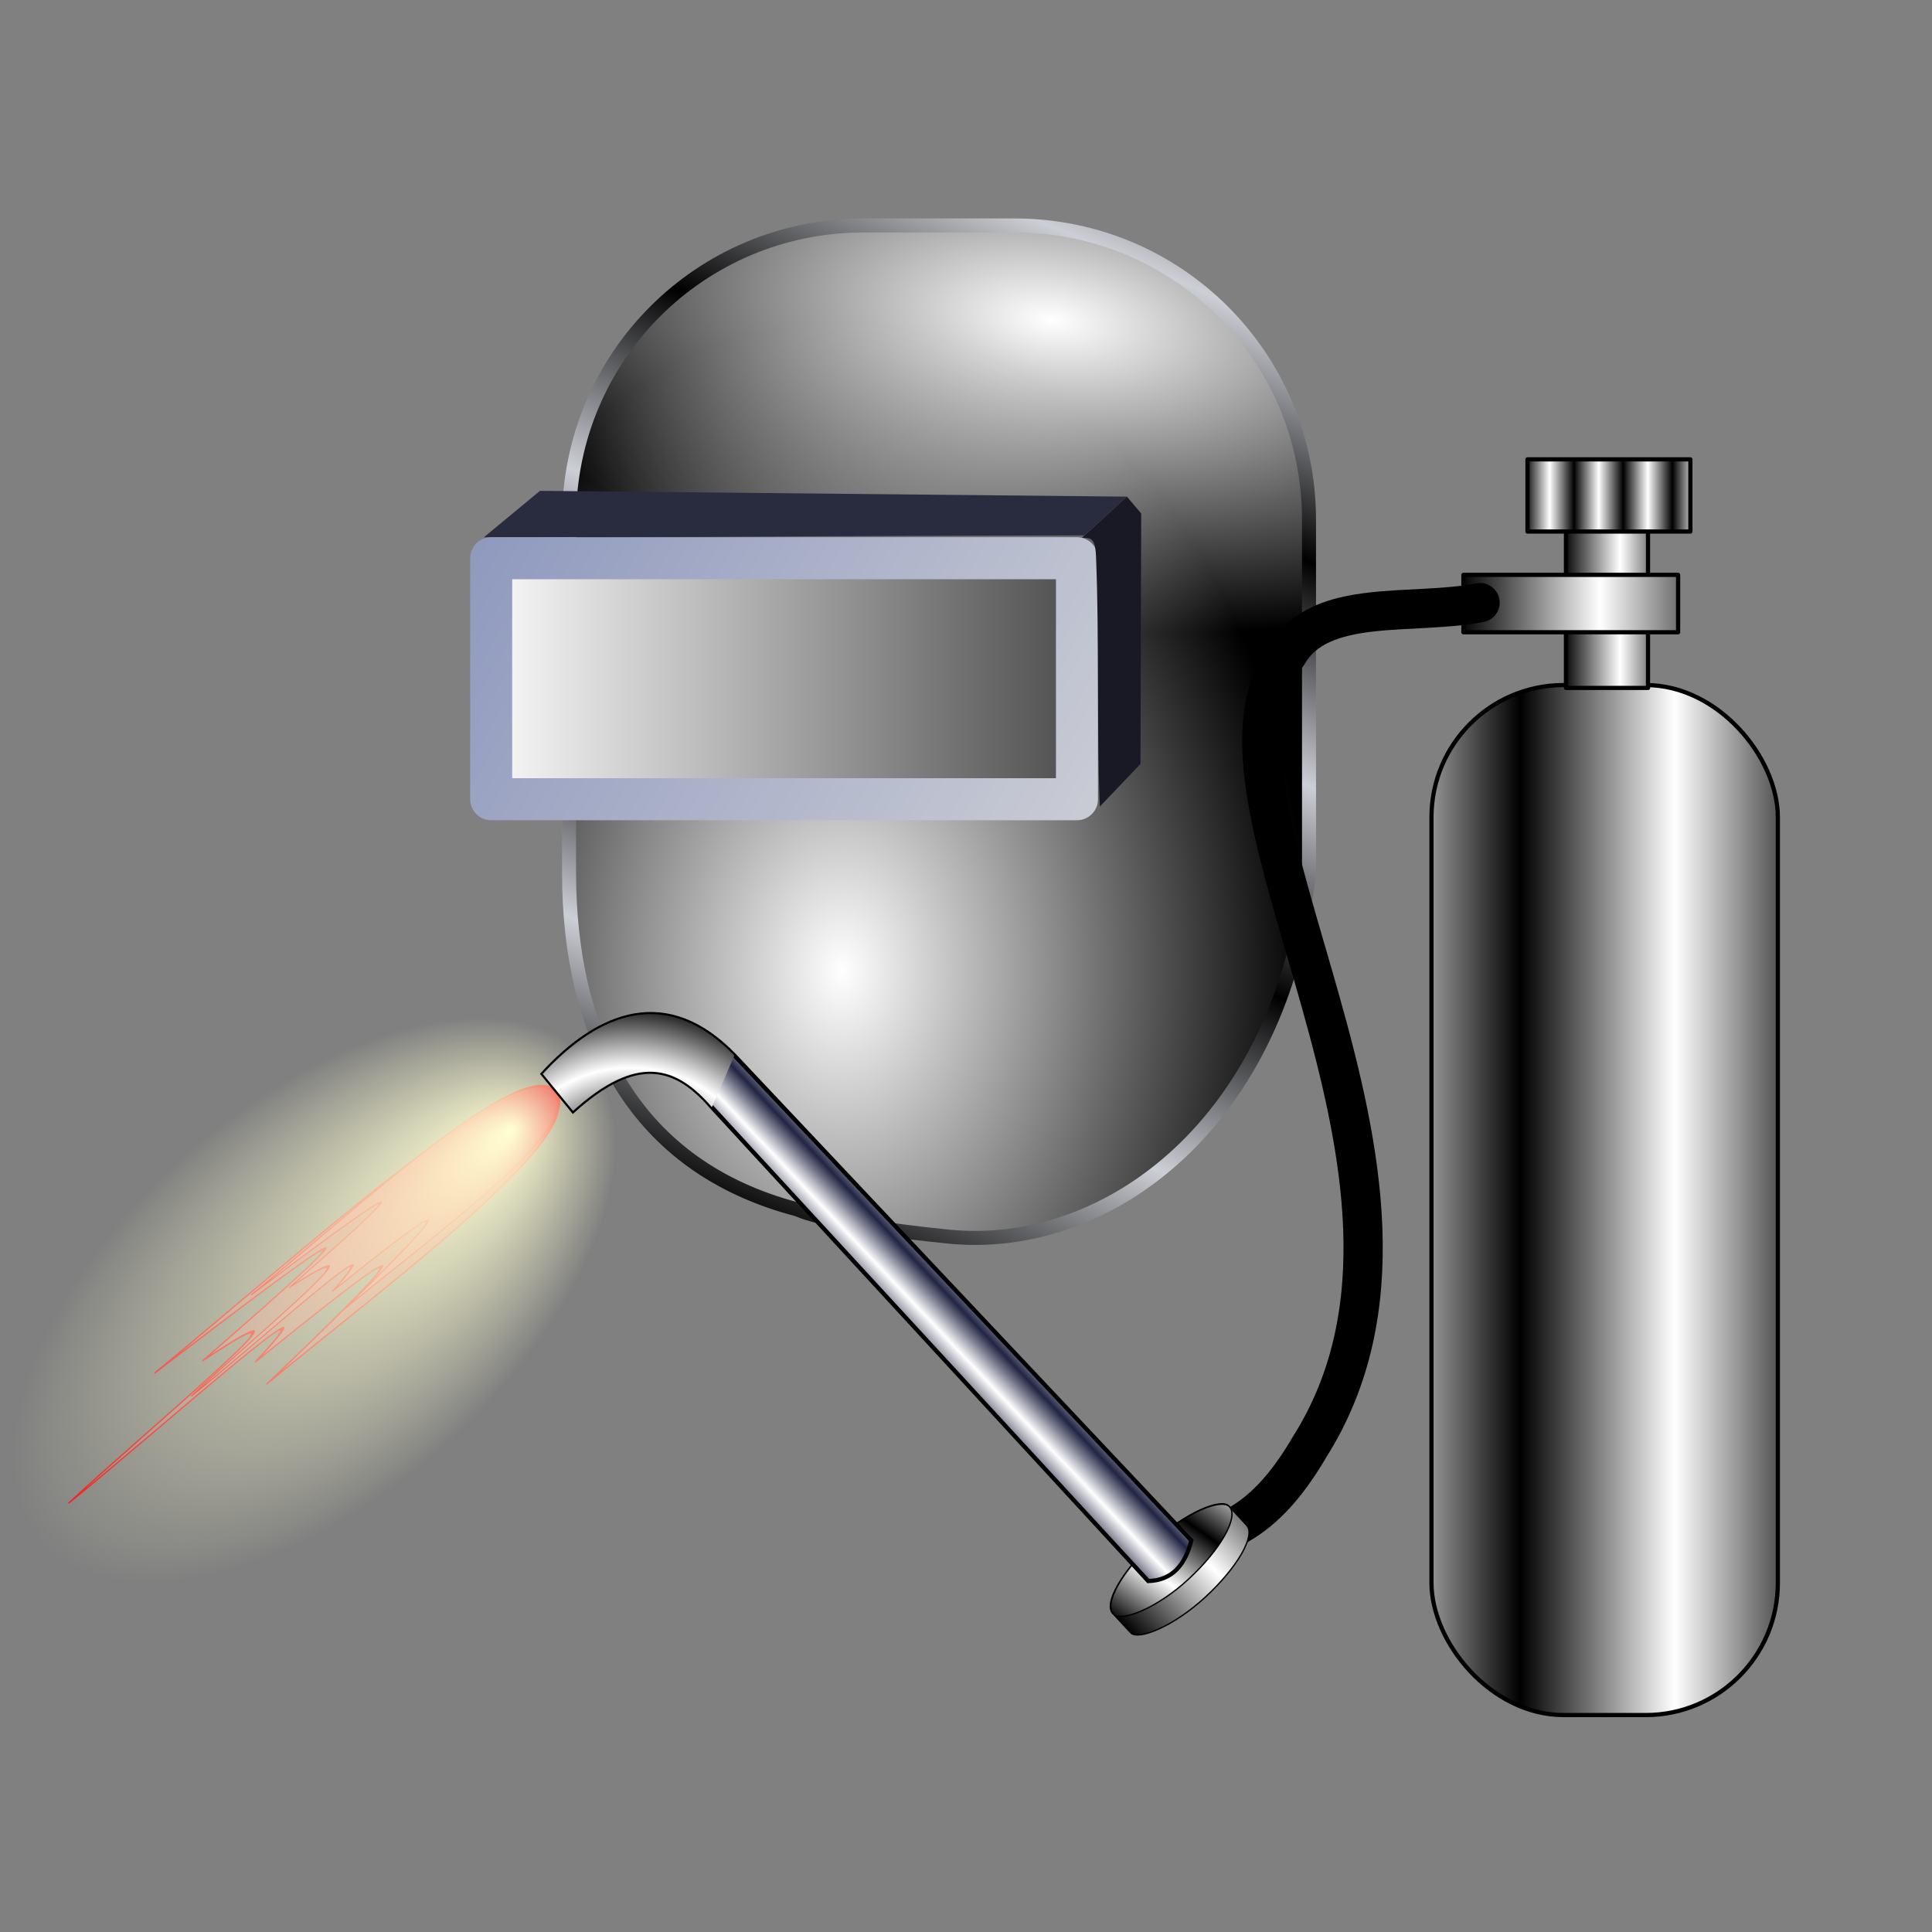 <?xml version="1.0" encoding="UTF-8" standalone="no"?>
<!-- Created with Inkscape (http://www.inkscape.org/) -->

<svg
   xmlns:dc="http://purl.org/dc/elements/1.1/"
   xmlns:cc="http://creativecommons.org/ns#"
   xmlns:rdf="http://www.w3.org/1999/02/22-rdf-syntax-ns#"
   xmlns:svg="http://www.w3.org/2000/svg"
   xmlns="http://www.w3.org/2000/svg"
   xmlns:xlink="http://www.w3.org/1999/xlink"
   xmlns:sodipodi="http://sodipodi.sourceforge.net/DTD/sodipodi-0.dtd"
   xmlns:inkscape="http://www.inkscape.org/namespaces/inkscape"
   id="svg2"
   sodipodi:version="0.32"
   inkscape:version="0.48.0 r9654"
   width="256"
   height="256"
   version="1.0"
   sodipodi:docname="x-cd-roaster.svg">
  <rect width="100%" height="100%" fill="#808080" stroke="none"/>
  <defs
     id="defs5">
    <linearGradient
       inkscape:collect="always"
       id="linearGradient3914">
      <stop
         style="stop-color:#ffffd3;stop-opacity:1;"
         offset="0"
         id="stop3916" />
      <stop
         style="stop-color:#ffffd3;stop-opacity:0;"
         offset="1"
         id="stop3918" />
    </linearGradient>
    <linearGradient
       id="linearGradient2916">
      <stop
         style="stop-color:#000000;stop-opacity:1;"
         offset="0"
         id="stop2918" />
      <stop
         style="stop-color:white;stop-opacity:1"
         offset="1"
         id="stop2920" />
    </linearGradient>
    <linearGradient
       inkscape:collect="always"
       id="linearGradient2860">
      <stop
         style="stop-color:#f6b9be;stop-opacity:0"
         offset="0"
         id="stop2862" />
      <stop
         style="stop-color:#df131e;stop-opacity:1"
         offset="1"
         id="stop2864" />
    </linearGradient>
    <linearGradient
       id="linearGradient2848">
      <stop
         id="stop2850"
         offset="0"
         style="stop-color:white;stop-opacity:1" />
      <stop
         id="stop2852"
         offset="1"
         style="stop-color:black;stop-opacity:1;" />
    </linearGradient>
    <linearGradient
       inkscape:collect="always"
       id="linearGradient2836">
      <stop
         style="stop-color:white;stop-opacity:1"
         offset="0"
         id="stop2838" />
      <stop
         style="stop-color:#212543;stop-opacity:1"
         offset="1"
         id="stop2840" />
    </linearGradient>
    <linearGradient
       id="linearGradient2813">
      <stop
         style="stop-color:#ffffff;stop-opacity:1;"
         offset="0"
         id="stop2815" />
      <stop
         style="stop-color:#494949;stop-opacity:1;"
         offset="1"
         id="stop2817" />
    </linearGradient>
    <linearGradient
       inkscape:collect="always"
       id="linearGradient2793">
      <stop
         style="stop-color:#8a95bc;stop-opacity:1"
         offset="0"
         id="stop2795" />
      <stop
         style="stop-color:#cdcfd6;stop-opacity:1"
         offset="1"
         id="stop2797" />
    </linearGradient>
    <linearGradient
       id="linearGradient2783">
      <stop
         style="stop-color:#000000;stop-opacity:1;"
         offset="0"
         id="stop2785" />
      <stop
         style="stop-color:#cdcfd6;stop-opacity:1"
         offset="1"
         id="stop2787" />
    </linearGradient>
    <linearGradient
       id="linearGradient2773">
      <stop
         id="stop2775"
         offset="0"
         style="stop-color:white;stop-opacity:1" />
      <stop
         id="stop2777"
         offset="1"
         style="stop-color:#ffffff;stop-opacity:0;" />
    </linearGradient>
    <linearGradient
       id="linearGradient2761">
      <stop
         style="stop-color:white;stop-opacity:1"
         offset="0"
         id="stop2763" />
      <stop
         style="stop-color:#000000;stop-opacity:1;"
         offset="1"
         id="stop2765" />
    </linearGradient>
    <radialGradient
       inkscape:collect="always"
       xlink:href="#linearGradient2761"
       id="radialGradient2767"
       cx="53.149"
       cy="56.566"
       fx="53.149"
       fy="56.566"
       r="26.407"
       gradientTransform="matrix(1.262,0.002,-0.003,1.754,-12.263,-38.163)"
       gradientUnits="userSpaceOnUse" />
    <radialGradient
       inkscape:collect="always"
       xlink:href="#linearGradient2773"
       id="radialGradient2771"
       gradientUnits="userSpaceOnUse"
       gradientTransform="matrix(0.109,-0.812,1.705,0.228,13.35,59.372)"
       cx="63.076"
       cy="28.94"
       fx="63.076"
       fy="28.94"
       r="26.407" />
    <linearGradient
       inkscape:collect="always"
       xlink:href="#linearGradient2783"
       id="linearGradient2789"
       x1="47.89"
       y1="80.72"
       x2="61.524"
       y2="4.547"
       gradientUnits="userSpaceOnUse" />
    <linearGradient
       inkscape:collect="always"
       xlink:href="#linearGradient2793"
       id="linearGradient2801"
       x1="24.74"
       y1="28.142"
       x2="72.869"
       y2="55.793"
       gradientUnits="userSpaceOnUse" />
    <linearGradient
       inkscape:collect="always"
       xlink:href="#linearGradient2813"
       id="linearGradient2819"
       x1="28.058"
       y1="40.308"
       x2="72.869"
       y2="40.308"
       gradientUnits="userSpaceOnUse" />
    <linearGradient
       inkscape:collect="always"
       xlink:href="#linearGradient2836"
       id="linearGradient2906"
       gradientUnits="userSpaceOnUse"
       spreadMethod="reflect"
       x1="24.929"
       y1="105.939"
       x2="27.105"
       y2="105.939" />
    <radialGradient
       inkscape:collect="always"
       xlink:href="#linearGradient2848"
       id="radialGradient2908"
       gradientUnits="userSpaceOnUse"
       gradientTransform="matrix(0.849,-0.085,0.088,0.878,-5.576,11.641)"
       spreadMethod="reflect"
       cx="15.363"
       cy="89.756"
       fx="15.363"
       fy="89.756"
       r="5.549" />
    <linearGradient
       inkscape:collect="always"
       xlink:href="#linearGradient2860"
       id="linearGradient2910"
       gradientUnits="userSpaceOnUse"
       gradientTransform="matrix(1.128,-0.608,0.713,0.962,140.333,5.605)"
       x1="-138.074"
       y1="34.102"
       x2="-106.999"
       y2="53.945" />
    <linearGradient
       inkscape:collect="always"
       xlink:href="#linearGradient2860"
       id="linearGradient2912"
       gradientUnits="userSpaceOnUse"
       gradientTransform="matrix(0.845,-0.534,0.534,0.845,119.266,18.887)"
       x1="-138.074"
       y1="34.102"
       x2="-106.999"
       y2="53.945" />
    <linearGradient
       inkscape:collect="always"
       xlink:href="#linearGradient2916"
       id="linearGradient2922"
       x1="102.968"
       y1="78.616"
       x2="120.508"
       y2="78.616"
       gradientUnits="userSpaceOnUse"
       spreadMethod="reflect" />
    <linearGradient
       inkscape:collect="always"
       xlink:href="#linearGradient2916"
       id="linearGradient2940"
       x1="112.727"
       y1="37.792"
       x2="116.768"
       y2="37.792"
       gradientUnits="userSpaceOnUse"
       spreadMethod="reflect" />
    <linearGradient
       inkscape:collect="always"
       xlink:href="#linearGradient2916"
       id="linearGradient2950"
       x1="105.406"
       y1="38.114"
       x2="115.35"
       y2="38.114"
       gradientUnits="userSpaceOnUse"
       spreadMethod="reflect" />
    <linearGradient
       inkscape:collect="always"
       xlink:href="#linearGradient2916"
       id="linearGradient2960"
       x1="109.501"
       y1="30.716"
       x2="111.255"
       y2="30.716"
       gradientUnits="userSpaceOnUse"
       spreadMethod="reflect" />
    <linearGradient
       inkscape:collect="always"
       xlink:href="#linearGradient2916"
       id="linearGradient2982"
       gradientUnits="userSpaceOnUse"
       spreadMethod="reflect"
       x1="52.216"
       y1="126.165"
       x2="68.005"
       y2="126.165" />
    <linearGradient
       inkscape:collect="always"
       xlink:href="#linearGradient2916"
       id="linearGradient2984"
       gradientUnits="userSpaceOnUse"
       spreadMethod="reflect"
       x1="52.216"
       y1="126.165"
       x2="61.135"
       y2="124.316" />
    <linearGradient
       inkscape:collect="always"
       xlink:href="#linearGradient2916"
       id="linearGradient3819"
       gradientUnits="userSpaceOnUse"
       spreadMethod="reflect"
       x1="109.501"
       y1="30.716"
       x2="111.255"
       y2="30.716"
       gradientTransform="matrix(1.856,0,0,1.856,-1.166,8.626)" />
    <linearGradient
       inkscape:collect="always"
       xlink:href="#linearGradient2916"
       id="linearGradient3822"
       gradientUnits="userSpaceOnUse"
       spreadMethod="reflect"
       x1="105.406"
       y1="38.114"
       x2="115.35"
       y2="38.114"
       gradientTransform="matrix(1.856,0,0,1.856,-2.054,9.217)" />
    <linearGradient
       inkscape:collect="always"
       xlink:href="#linearGradient2916"
       id="linearGradient3825"
       gradientUnits="userSpaceOnUse"
       spreadMethod="reflect"
       x1="112.727"
       y1="37.792"
       x2="116.768"
       y2="37.792"
       gradientTransform="matrix(1.856,0,0,1.856,-2.054,9.217)" />
    <linearGradient
       inkscape:collect="always"
       xlink:href="#linearGradient2916"
       id="linearGradient3828"
       gradientUnits="userSpaceOnUse"
       spreadMethod="reflect"
       x1="109.486"
       y1="78.616"
       x2="120.508"
       y2="78.616"
       gradientTransform="matrix(1.856,0,0,1.856,-1.758,13.065)" />
    <radialGradient
       inkscape:collect="always"
       xlink:href="#linearGradient2761"
       id="radialGradient3854"
       gradientUnits="userSpaceOnUse"
       gradientTransform="matrix(1.262,0.002,-0.003,1.754,-12.263,-38.163)"
       cx="53.149"
       cy="56.566"
       fx="53.149"
       fy="56.566"
       r="26.407" />
    <radialGradient
       inkscape:collect="always"
       xlink:href="#linearGradient2773"
       id="radialGradient3856"
       gradientUnits="userSpaceOnUse"
       gradientTransform="matrix(0.109,-0.812,1.705,0.228,13.35,59.372)"
       cx="63.076"
       cy="28.94"
       fx="63.076"
       fy="28.94"
       r="26.407" />
    <linearGradient
       inkscape:collect="always"
       xlink:href="#linearGradient2783"
       id="linearGradient3858"
       gradientUnits="userSpaceOnUse"
       x1="47.89"
       y1="80.72"
       x2="61.524"
       y2="4.547" />
    <linearGradient
       inkscape:collect="always"
       xlink:href="#linearGradient2813"
       id="linearGradient3860"
       gradientUnits="userSpaceOnUse"
       x1="28.058"
       y1="40.308"
       x2="72.869"
       y2="40.308" />
    <linearGradient
       inkscape:collect="always"
       xlink:href="#linearGradient2793"
       id="linearGradient3862"
       gradientUnits="userSpaceOnUse"
       x1="24.74"
       y1="28.142"
       x2="72.869"
       y2="55.793" />
    <linearGradient
       inkscape:collect="always"
       xlink:href="#linearGradient2813"
       id="linearGradient3866"
       gradientUnits="userSpaceOnUse"
       x1="28.058"
       y1="40.308"
       x2="72.869"
       y2="40.308"
       gradientTransform="matrix(1.856,0,0,1.856,10.209,15.104)" />
    <linearGradient
       inkscape:collect="always"
       xlink:href="#linearGradient2793"
       id="linearGradient3868"
       gradientUnits="userSpaceOnUse"
       x1="24.74"
       y1="28.142"
       x2="72.869"
       y2="55.793"
       gradientTransform="matrix(1.856,0,0,1.856,10.209,15.104)" />
    <radialGradient
       inkscape:collect="always"
       xlink:href="#linearGradient2761"
       id="radialGradient3880"
       gradientUnits="userSpaceOnUse"
       gradientTransform="matrix(1.262,0.002,-0.003,1.754,-12.263,-38.163)"
       cx="53.149"
       cy="56.566"
       fx="53.149"
       fy="56.566"
       r="26.407" />
    <radialGradient
       inkscape:collect="always"
       xlink:href="#linearGradient2773"
       id="radialGradient3882"
       gradientUnits="userSpaceOnUse"
       gradientTransform="matrix(0.109,-0.812,1.705,0.228,13.35,59.372)"
       cx="63.076"
       cy="28.94"
       fx="63.076"
       fy="28.94"
       r="26.407" />
    <linearGradient
       inkscape:collect="always"
       xlink:href="#linearGradient2783"
       id="linearGradient3884"
       gradientUnits="userSpaceOnUse"
       x1="47.89"
       y1="80.72"
       x2="61.524"
       y2="4.547" />
    <radialGradient
       inkscape:collect="always"
       xlink:href="#linearGradient2773"
       id="radialGradient3887"
       gradientUnits="userSpaceOnUse"
       gradientTransform="matrix(0.202,-1.508,3.165,0.423,34.993,125.327)"
       cx="63.076"
       cy="28.94"
       fx="63.076"
       fy="28.94"
       r="26.407" />
    <linearGradient
       inkscape:collect="always"
       xlink:href="#linearGradient2783"
       id="linearGradient3889"
       gradientUnits="userSpaceOnUse"
       x1="55.701"
       y1="18.069"
       x2="61.524"
       y2="4.547"
       gradientTransform="matrix(1.856,0,0,1.856,10.209,15.104)"
       spreadMethod="reflect" />
    <radialGradient
       inkscape:collect="always"
       xlink:href="#linearGradient2761"
       id="radialGradient3892"
       gradientUnits="userSpaceOnUse"
       gradientTransform="matrix(2.342,0.004,-0.006,3.256,-12.556,-55.745)"
       cx="53.149"
       cy="56.566"
       fx="53.149"
       fy="56.566"
       r="26.407" />
    <linearGradient
       inkscape:collect="always"
       xlink:href="#linearGradient2836"
       id="linearGradient3894"
       gradientUnits="userSpaceOnUse"
       spreadMethod="reflect"
       x1="24.929"
       y1="105.939"
       x2="27.105"
       y2="105.939" />
    <radialGradient
       inkscape:collect="always"
       xlink:href="#linearGradient2848"
       id="radialGradient3896"
       gradientUnits="userSpaceOnUse"
       gradientTransform="matrix(0.849,-0.085,0.088,0.878,-5.576,11.641)"
       spreadMethod="reflect"
       cx="15.363"
       cy="89.756"
       fx="15.363"
       fy="89.756"
       r="5.549" />
    <linearGradient
       inkscape:collect="always"
       xlink:href="#linearGradient2860"
       id="linearGradient3898"
       gradientUnits="userSpaceOnUse"
       gradientTransform="matrix(1.128,-0.608,0.713,0.962,140.333,5.605)"
       x1="-138.074"
       y1="34.102"
       x2="-106.999"
       y2="53.945" />
    <linearGradient
       inkscape:collect="always"
       xlink:href="#linearGradient2860"
       id="linearGradient3900"
       gradientUnits="userSpaceOnUse"
       gradientTransform="matrix(0.845,-0.534,0.534,0.845,119.266,18.887)"
       x1="-138.074"
       y1="34.102"
       x2="-106.999"
       y2="53.945" />
    <linearGradient
       inkscape:collect="always"
       xlink:href="#linearGradient2860"
       id="linearGradient3908"
       gradientUnits="userSpaceOnUse"
       gradientTransform="matrix(1.128,-0.608,0.713,0.962,140.333,5.605)"
       x1="-138.074"
       y1="34.102"
       x2="-106.999"
       y2="53.945" />
    <linearGradient
       inkscape:collect="always"
       xlink:href="#linearGradient2860"
       id="linearGradient3910"
       gradientUnits="userSpaceOnUse"
       gradientTransform="matrix(0.845,-0.534,0.534,0.845,119.266,18.887)"
       x1="-138.074"
       y1="34.102"
       x2="-106.999"
       y2="53.945" />
    <radialGradient
       inkscape:collect="always"
       xlink:href="#linearGradient3914"
       id="radialGradient3922"
       cx="10.802"
       cy="138.95"
       fx="45.628"
       fy="139.866"
       r="48.388"
       gradientTransform="matrix(1,0,0,0.535,0,64.589)"
       gradientUnits="userSpaceOnUse" />
    <linearGradient
       inkscape:collect="always"
       xlink:href="#linearGradient2916"
       id="linearGradient3924"
       gradientUnits="userSpaceOnUse"
       spreadMethod="reflect"
       x1="52.216"
       y1="126.165"
       x2="68.005"
       y2="126.165" />
    <linearGradient
       inkscape:collect="always"
       xlink:href="#linearGradient2916"
       id="linearGradient3926"
       gradientUnits="userSpaceOnUse"
       spreadMethod="reflect"
       x1="52.216"
       y1="126.165"
       x2="61.135"
       y2="124.316" />
  </defs>
  <sodipodi:namedview
     inkscape:window-height="1022"
     inkscape:window-width="1680"
     inkscape:pageshadow="2"
     inkscape:pageopacity="0.0"
     guidetolerance="10.0"
     gridtolerance="10.0"
     objecttolerance="10.0"
     borderopacity="1.0"
     bordercolor="#666666"
     pagecolor="#ffffff"
     id="base"
     width="256px"
     height="256px"
     inkscape:zoom="3.3789062"
     inkscape:cx="128"
     inkscape:cy="128"
     inkscape:window-x="-2"
     inkscape:window-y="0"
     inkscape:current-layer="svg2"
     showgrid="false"
     inkscape:window-maximized="1" />
  <path
     inkscape:connector-curvature="0"
     style="fill:url(#radialGradient3892);fill-opacity:1;stroke:none"
     d="m 114.417,29.875 20.02,0 c 21.614,0 39.014,17.4 39.014,39.014 l 0,46.714 c -3.593,32.907 -26.437,50.382 -47.74,48.254 -16.358,-1.635 -20.02,-3.593 -20.02,-3.593 -21.614,-5.647 -30.287,-23.047 -30.287,-44.66 l 0,-46.714 c 0,-21.614 17.4,-39.014 39.014,-39.014 z"
     id="rect1873"
     sodipodi:nodetypes="ccccscccc" />
  <path
     inkscape:connector-curvature="0"
     sodipodi:nodetypes="ccccscccc"
     id="path2769"
     d="m 114.417,29.875 20.02,0 c 21.614,0 39.014,17.4 39.014,39.014 l 0,46.714 c -3.593,32.907 -26.437,50.382 -47.74,48.254 -16.358,-1.635 -20.02,-3.593 -20.02,-3.593 -21.614,-5.647 -30.287,-23.047 -30.287,-44.66 l 0,-46.714 c 0,-21.614 17.4,-39.014 39.014,-39.014 z"
     style="fill:url(#radialGradient3887);fill-opacity:1;stroke:url(#linearGradient3889);stroke-width:1.856;stroke-linecap:round;stroke-linejoin:round;stroke-miterlimit:4;stroke-opacity:1;stroke-dasharray:none;stroke-dashoffset:0" />
  <path
     style="fill:#292b3e;fill-opacity:1;stroke:none"
     d="m 71.553,65.038 77.771,0.77 -5.647,5.133 -79.567,0.257 7.443,-6.16 z"
     id="rect2821"
     sodipodi:nodetypes="ccccc"
     inkscape:connector-curvature="0" />
  <rect
     style="fill:url(#linearGradient3866);fill-opacity:1;stroke:url(#linearGradient3868);stroke-width:5.569;stroke-linecap:round;stroke-linejoin:round;stroke-miterlimit:4;stroke-opacity:1;stroke-dasharray:none;stroke-dashoffset:0"
     id="rect2791"
     width="77.62"
     height="31.933"
     x="65.083"
     y="73.968" />
  <path
     sodipodi:nodetypes="ccccscc"
     id="path2824"
     d="m 151.12,101.228 0.096,-33.182 -1.892,-2.239 -5.959,5.446 c 1.154,0.043 1.759,-0.025 1.86,2.44 0.464,11.459 0.084,22.535 0.506,33.181 l 5.39,-5.647 z"
     style="fill:#181924;fill-opacity:1;stroke:none"
     inkscape:connector-curvature="0" />
  <g
     id="g2890"
     transform="matrix(1.421,-1.191,0.36,0.308,-48.861,172.772)">
    <path
       style="fill:url(#linearGradient3908);fill-opacity:1;fill-rule:evenodd;stroke:#ec1313;stroke-width:0.37;stroke-linecap:butt;stroke-linejoin:miter;stroke-miterlimit:4;stroke-opacity:1;stroke-dasharray:none"
       d="m 25.671,133.16 c 11.189,0.32 28.665,4.622 29.13,-10.23 0.496,-15.842 -20.489,-11.973 -33.962,-12.558 15.402,2.774 22.474,4.718 2.959,6.067 11.994,5.388 -6.629,4.896 -14.154,6.535 7.403,0.637 27.22,-1.832 16.583,3.319 10.878,0.777 18.576,1.989 -0.556,6.867 z"
       id="path2868"
       sodipodi:nodetypes="csccccc"
       inkscape:connector-curvature="0" />
    <path
       sodipodi:nodetypes="csccccc"
       id="path2858"
       d="m 33.332,131.017 c 8.386,0.281 21.484,4.063 21.832,-8.993 0.371,-13.926 -15.356,-10.526 -25.453,-11.04 11.543,2.438 16.843,4.148 2.217,5.333 8.989,4.737 -4.968,4.304 -10.608,5.745 5.549,0.56 20.401,-1.611 12.429,2.918 8.152,0.683 13.922,1.749 -0.417,6.036 z"
       style="fill:url(#linearGradient3910);fill-opacity:1;fill-rule:evenodd;stroke:#ec1313;stroke-width:0.3;stroke-linecap:butt;stroke-linejoin:miter;stroke-miterlimit:4;stroke-opacity:1;stroke-dasharray:none"
       inkscape:connector-curvature="0" />
  </g>
  <rect
     style="fill:url(#linearGradient3828);fill-opacity:1;stroke:#000000;stroke-width:0.557;stroke-linecap:round;stroke-linejoin:round;stroke-miterlimit:4;stroke-opacity:1;stroke-dasharray:none;stroke-dashoffset:0"
     id="rect2914"
     width="45.896"
     height="136.481"
     x="189.678"
     y="90.773"
     ry="17.513" />
  <rect
     style="fill:url(#linearGradient3825);fill-opacity:1;stroke:#000000;stroke-width:0.557;stroke-linecap:round;stroke-linejoin:round;stroke-miterlimit:4;stroke-opacity:1;stroke-dasharray:none;stroke-dashoffset:0"
     id="rect2932"
     width="10.87"
     height="23.552"
     x="207.499"
     y="67.601" />
  <rect
     style="fill:url(#linearGradient3822);fill-opacity:1;stroke:#000000;stroke-width:0.557;stroke-linecap:round;stroke-linejoin:round;stroke-miterlimit:4;stroke-opacity:1;stroke-dasharray:none;stroke-dashoffset:0"
     id="rect2942"
     width="28.45"
     height="7.603"
     x="193.908"
     y="76.173" />
  <rect
     style="fill:url(#linearGradient3819);fill-opacity:1;stroke:#000000;stroke-width:0.557;stroke-linecap:round;stroke-linejoin:round;stroke-miterlimit:4;stroke-opacity:1;stroke-dasharray:none;stroke-dashoffset:0"
     id="rect2952"
     width="21.583"
     height="9.565"
     x="202.399"
     y="60.866" />
  <path
     inkscape:connector-curvature="0"
     style="fill:none;stroke:#000000;stroke-width:5.198;stroke-linecap:round;stroke-linejoin:round;stroke-miterlimit:4;stroke-opacity:1;stroke-dasharray:none"
     d="m 152.95,205.916 c 7.935,-2.393 13.77,-2.539 20.602,-14.225 22.731,-36.06 -17.948,-86.259 -2.943,-104.971 4.277,-7.571 16.575,-5.115 25.507,-6.867"
     id="path2962"
     sodipodi:nodetypes="cccc" />
  <g
     id="g2978"
     transform="matrix(0.647,-0.598,0.598,0.647,39.33,164.714)">
    <rect
       rx="11.89"
       ry="3.699"
       y="120.484"
       x="52.316"
       height="11.361"
       width="23.78"
       id="rect2964"
       style="fill:url(#linearGradient3924);fill-opacity:1;stroke:#000000;stroke-width:0.2;stroke-linecap:round;stroke-linejoin:round;stroke-miterlimit:4;stroke-opacity:1;stroke-dasharray:none;stroke-dashoffset:0" />
    <rect
       style="fill:url(#linearGradient3926);fill-opacity:1;stroke:#000000;stroke-width:0.2;stroke-linecap:round;stroke-linejoin:round;stroke-miterlimit:4;stroke-opacity:1;stroke-dasharray:none;stroke-dashoffset:0"
       id="rect2974"
       width="23.78"
       height="7.662"
       x="52.316"
       y="120.484"
       ry="3.831"
       rx="11.89" />
  </g>
  <path
     sodipodi:type="arc"
     style="fill:url(#radialGradient3922);fill-opacity:1;stroke:none"
     id="path3912"
     sodipodi:cx="10.802312"
     sodipodi:cy="138.95029"
     sodipodi:rx="48.388439"
     sodipodi:ry="25.895954"
     d="m 59.191,138.95 a 48.388,25.896 0 1 1 -96.777,0 48.388,25.896 0 1 1 96.777,0 z"
     transform="matrix(0.747,-0.665,0.665,0.747,-58.87,75.784)" />
  <g
     id="g2854"
     transform="matrix(1.351,-1.273,1.273,1.351,-50.155,58.453)">
    <path
       sodipodi:nodetypes="ccccccc"
       id="path2834"
       d="M 16.885,77.973 C 22.894,77.552 27.647,79.502 27.743,86.4 l 0,47.56 c -1.519,0.972 -2.947,1.138 -4.228,0 l 0.528,-45.974 c 0.187,-3.971 -1.316,-6.481 -7.398,-6.606 z"
       style="fill:url(#linearGradient3894);fill-opacity:1;fill-rule:evenodd;stroke:#000000;stroke-width:0.3;stroke-linecap:butt;stroke-linejoin:miter;stroke-miterlimit:4;stroke-opacity:1;stroke-dasharray:none"
       inkscape:connector-curvature="0" />
    <path
       style="fill:url(#radialGradient3896);fill-opacity:1;fill-rule:evenodd;stroke:#000000;stroke-width:0;stroke-linecap:butt;stroke-linejoin:miter;stroke-miterlimit:4;stroke-opacity:1;stroke-dasharray:none"
       d="M 16.885,77.973 C 22.894,77.552 27.647,79.502 27.743,86.4 l -3.699,1.585 c 0.187,-3.971 -1.316,-6.481 -7.398,-6.606 l 0.239,-3.407 z"
       id="path2844"
       sodipodi:nodetypes="ccccc"
       inkscape:connector-curvature="0" />
  </g>
</svg>
